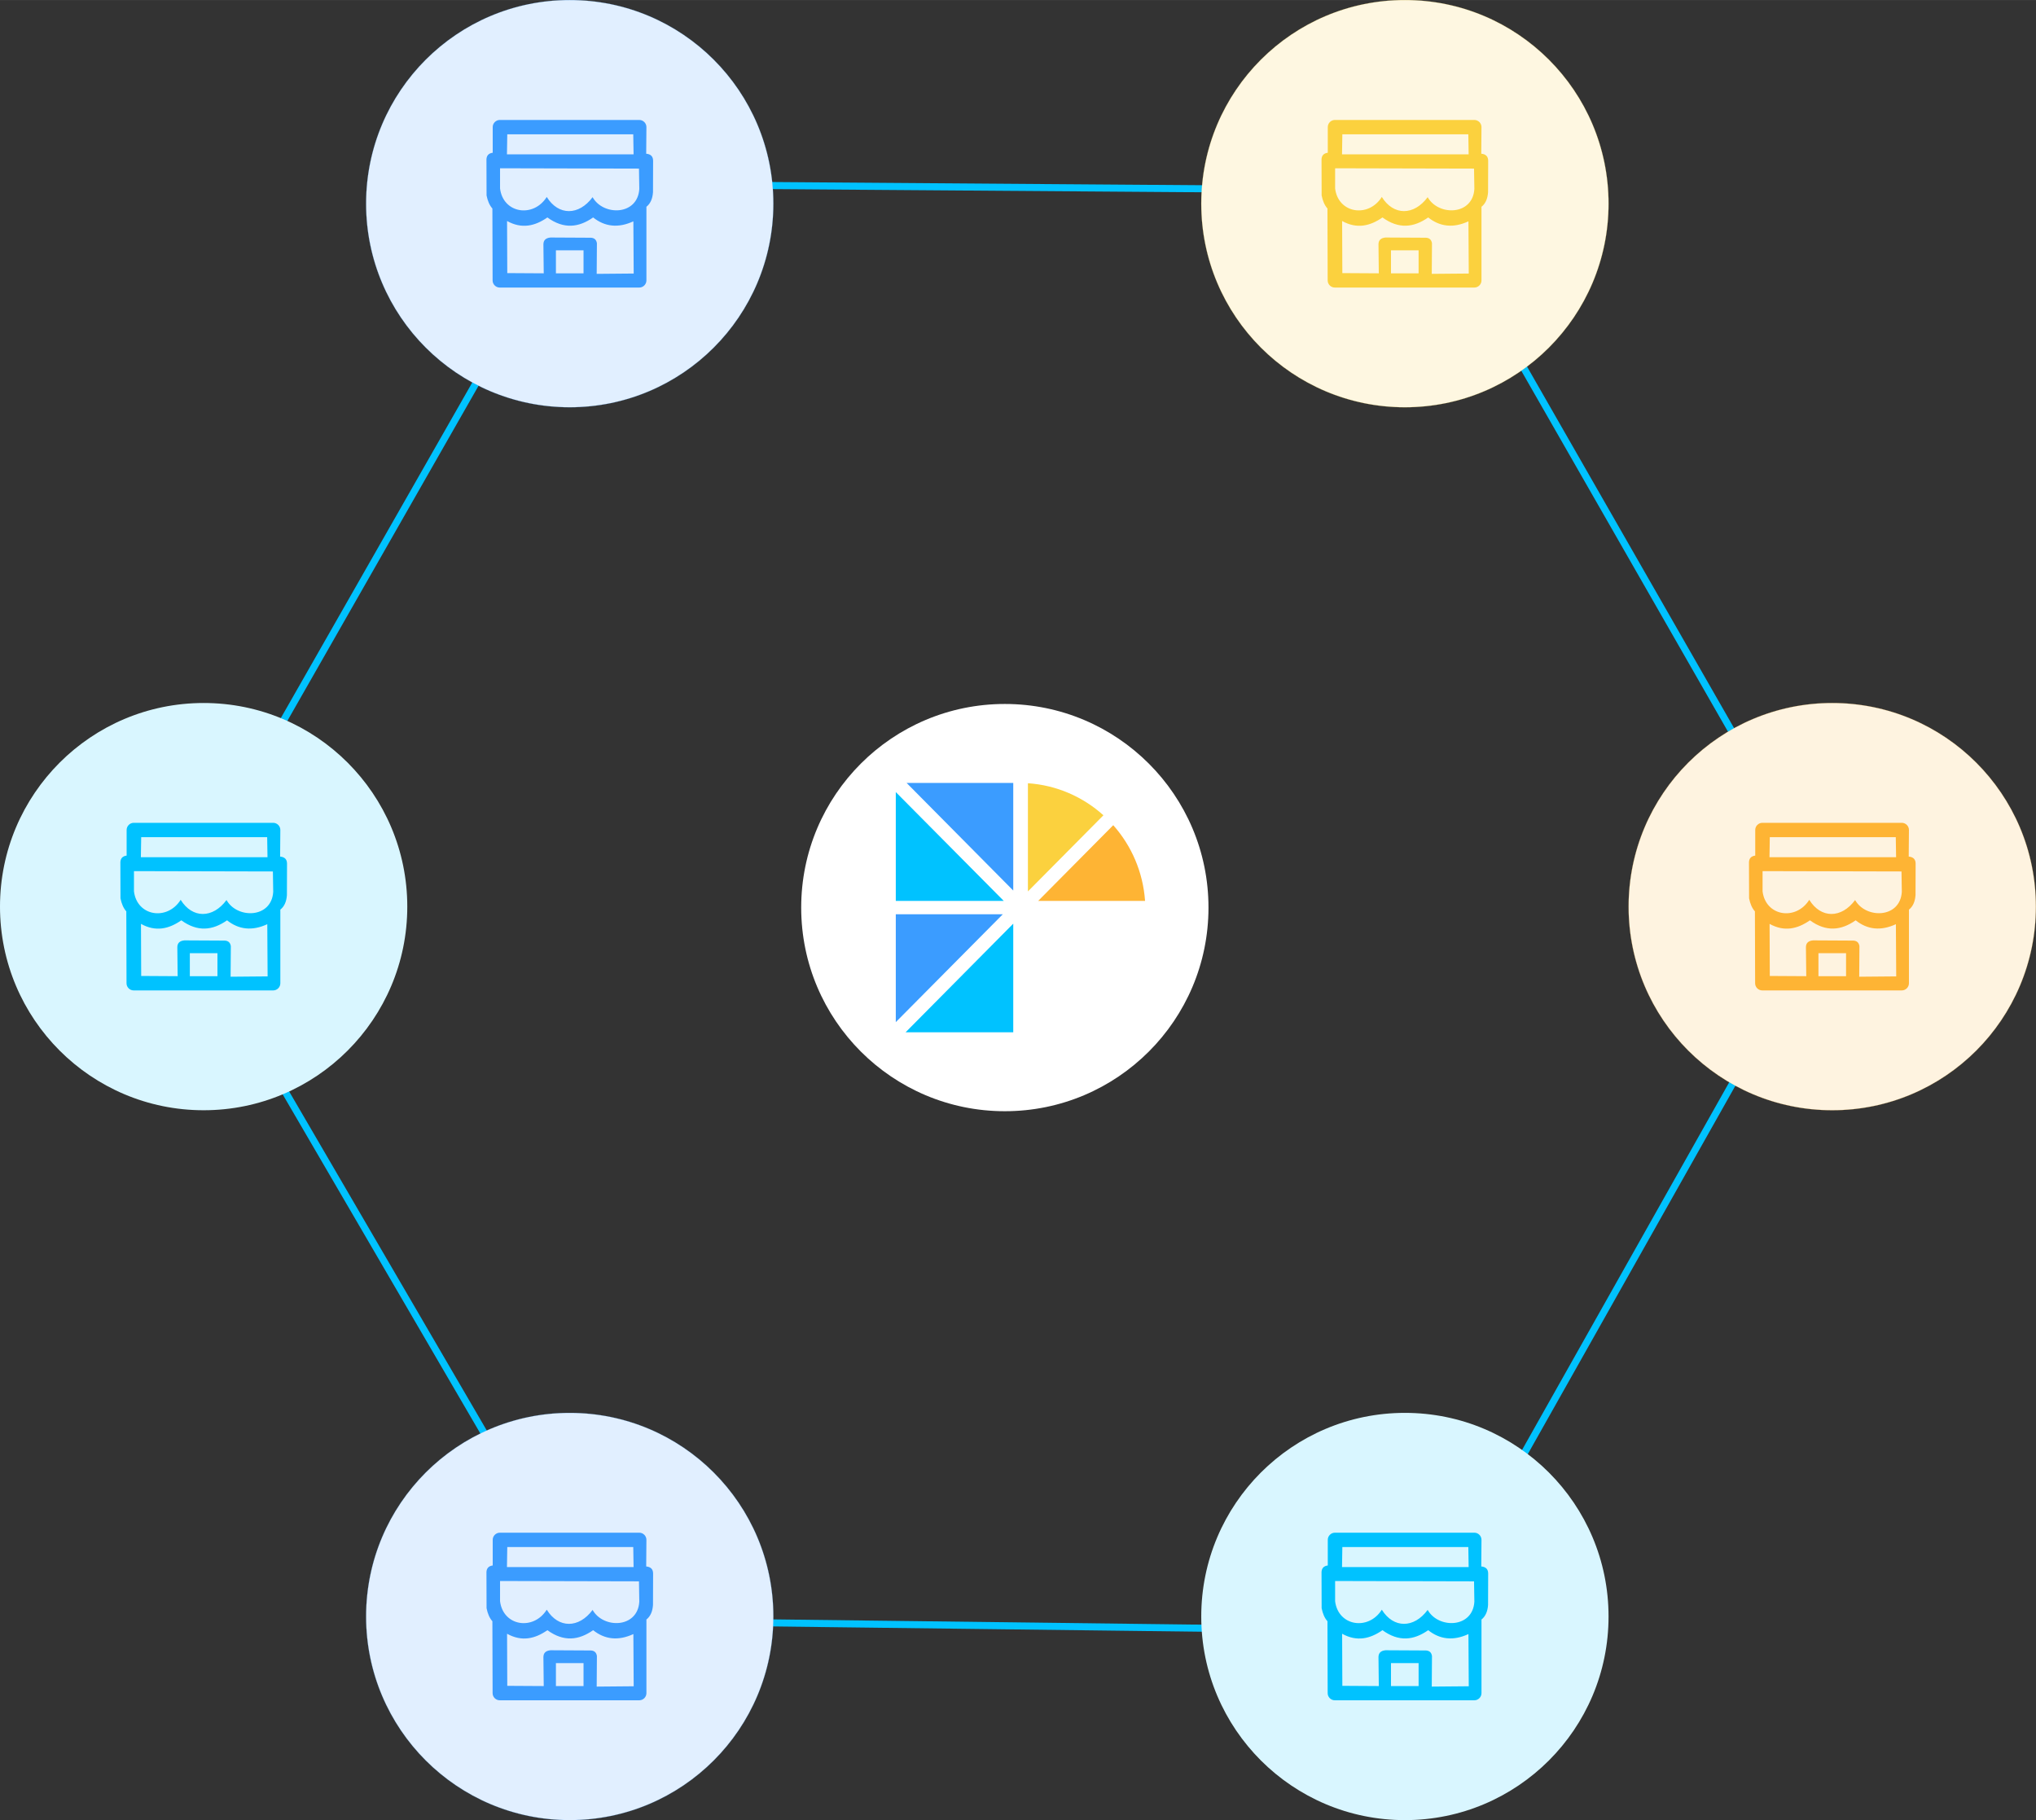 <?xml version="1.0" encoding="UTF-8"?>
<!DOCTYPE svg PUBLIC "-//W3C//DTD SVG 1.1//EN" "http://www.w3.org/Graphics/SVG/1.1/DTD/svg11.dtd">
<!-- Creator: CorelDRAW X6 -->
<svg xmlns="http://www.w3.org/2000/svg" xml:space="preserve" width="195.167mm" height="174.493mm" version="1.1"
     style="shape-rendering:geometricPrecision; text-rendering:geometricPrecision; image-rendering:optimizeQuality; fill-rule:evenodd; clip-rule:evenodd"
     viewBox="0 0 18876 16876"
>
 <rect x="0" y="0" width="18876" height="16876" fill="#333333" stroke="none"/>
 <defs>
  <style type="text/css">
   <![CDATA[
.str0 {
    stroke: #00C2FF;
    stroke-width: 65.505
}

.fil5 {
    fill: none
}

.fil1 {
    fill: #00C2FF
}

.fil2 {
    fill: #3B9CFF
}

.fil0 {
    fill: #FFF;
}

.fil4 {
    fill: #FBD13E
}

.fil3 {
    fill: #FEB434
}

.circle1 {
        fill: #fef3e0;
    stroke: #FEB434;
}

.circle2 {
    fill: #e1efff;
    stroke: #3B9CFF;
}

.circle3 {
    fill: #fef7e1;
    stroke: #FBD13E;
}

.circle4 {
    fill: #d9f6ff;
}

.text1 {
    fill: #FBD13E;
}

.text2 {
    fill: #3B9CFF;
}

.text3 {
    fill: #00C2FF;
}

.text4 {
    fill: #FEB434;
}
   ]]>
  </style>
 </defs>
    <g id="Layer_x0020_1">
        <circle class="fil0" cx="9316" cy="8415" r="1888"/>
        <g id="_949582416">
   <polygon class="fil1" points="9394,8564 9394,9571 8396,9571 "/>
            <polygon class="fil2" points="8305,8477 9297,8477 8305,9477 "/>
            <polygon class="fil1" points="9306,8353 8305,8353 8305,7344 "/>
            <polygon class="fil2" points="8405,7259 9394,7259 9394,8257 "/>
            <path class="fil3" d="M10321 7651c168,189 276,433 295,702l-991 0 696 -702z"/>
            <path class="fil4" d="M10230 7559l-700 706 0 -1003c268,18 511,127 700,297z"/>
  </g>
        <polygon class="fil5 str0" points="1644,8406 5465,1708 13184,1765 16987,8406 13203,15122 5503,15027 "/>
        <circle class="fil0 circle2" cx="5282" cy="1888" r="1888"/>
        <circle class="fil0 circle2" cx="5282" cy="14988" r="1888"/>
        <circle class="fil0 circle3" cx="13025" cy="1888" r="1888"/>
        <circle class="fil0 circle4" cx="13025" cy="14988" r="1888"/>
        <circle class="fil0 circle1" cx="16987" cy="8406" r="1888"/>
        <circle class="fil0 circle4" cx="1888" cy="8406" r="1888"/>
        <path class="fil1 text3"
              d="M12446 14344l1167 0 3 186 -1174 0 3 -186zm-69 315l1289 3 3 189c-15,247 -334,252 -433,76 -127,172 -317,173 -425,-2 -124,197 -405,153 -433,-79l0 -187zm406 974l-338 -2 -2 -483c137,76 259,47 374,-33 151,110 290,94 424,0 108,86 232,101 373,36l3 484 -343 3 2 -284c-5,-30 -21,-49 -56,-51l-374 -2c-45,4 -66,26 -66,64l3 266zm113 -213l256 0 0 213 -256 0 0 -213zm-521 -1209l1294 0c36,0 66,30 66,66l-2 247c44,4 64,27 64,66l-1 291c-4,60 -24,106 -61,135l0 683c0,36 -30,66 -66,66l-1294 0c-36,0 -66,-30 -66,-66l-2 -667c-27,-30 -44,-71 -54,-121l-1 -336c2,-33 19,-55 58,-60l0 -238c0,-36 30,-66 66,-66z"/>
        <path class="fil1 text2"
              d="M4704 14344l1167 0 3 186 -1174 0 3 -186zm-69 315l1289 3 3 189c-15,247 -334,252 -433,76 -127,172 -317,173 -425,-2 -124,197 -405,153 -433,-79l0 -187zm406 974l-338 -2 -2 -483c137,76 259,47 374,-33 151,110 290,94 424,0 108,86 232,101 373,36l3 484 -343 3 2 -284c-5,-30 -21,-49 -56,-51l-374 -2c-45,4 -66,26 -66,64l3 266zm113 -213l256 0 0 213 -256 0 0 -213zm-521 -1209l1294 0c36,0 66,30 66,66l-2 247c44,4 64,27 64,66l-1 291c-4,60 -24,106 -61,135l0 683c0,36 -30,66 -66,66l-1294 0c-36,0 -66,-30 -66,-66l-2 -667c-27,-30 -44,-71 -54,-121l-1 -336c2,-33 19,-55 58,-60l0 -238c0,-36 30,-66 66,-66z"/>
        <path class="fil1 text3"
              d="M1310 7762l1167 0 3 186 -1174 0 3 -186zm-69 315l1289 3 3 189c-15,247 -334,252 -433,76 -127,172 -317,173 -425,-2 -124,197 -405,153 -433,-79l0 -187zm406 974l-338 -2 -2 -483c137,76 259,47 374,-33 151,110 290,94 424,0 108,86 232,101 373,36l3 484 -343 3 2 -284c-5,-30 -21,-49 -56,-51l-374 -2c-45,4 -66,26 -66,64l3 266zm113 -213l256 0 0 213 -256 0 0 -213zm-521 -1209l1294 0c36,0 66,30 66,66l-2 247c44,4 64,27 64,66l-1 291c-4,60 -24,106 -61,135l0 683c0,36 -30,66 -66,66l-1294 0c-36,0 -66,-30 -66,-66l-2 -667c-27,-30 -44,-71 -54,-121l-1 -336c2,-33 19,-55 58,-60l0 -238c0,-36 30,-66 66,-66z"/>
        <path class="fil1 text2"
              d="M4704 1245l1167 0 3 186 -1174 0 3 -186zm-69 315l1289 3 3 189c-15,247 -334,252 -433,76 -127,172 -317,173 -425,-2 -124,197 -405,153 -433,-79l0 -187zm406 974l-338 -2 -2 -483c137,76 259,47 374,-33 151,110 290,94 424,0 108,86 232,101 373,36l3 484 -343 3 2 -284c-5,-30 -21,-49 -56,-51l-374 -2c-45,4 -66,26 -66,64l3 266zm113 -213l256 0 0 213 -256 0 0 -213zm-521 -1209l1294 0c36,0 66,30 66,66l-2 247c44,4 64,27 64,66l-1 291c-4,60 -24,106 -61,135l0 683c0,36 -30,66 -66,66l-1294 0c-36,0 -66,-30 -66,-66l-2 -667c-27,-30 -44,-71 -54,-121l-1 -336c2,-33 19,-55 58,-60l0 -238c0,-36 30,-66 66,-66z"/>
        <path class="fil1 text1"
              d="M12446 1245l1167 0 3 186 -1174 0 3 -186zm-69 315l1289 3 3 189c-15,247 -334,252 -433,76 -127,172 -317,173 -425,-2 -124,197 -405,153 -433,-79l0 -187zm406 974l-338 -2 -2 -483c137,76 259,47 374,-33 151,110 290,94 424,0 108,86 232,101 373,36l3 484 -343 3 2 -284c-5,-30 -21,-49 -56,-51l-374 -2c-45,4 -66,26 -66,64l3 266zm113 -213l256 0 0 213 -256 0 0 -213zm-521 -1209l1294 0c36,0 66,30 66,66l-2 247c44,4 64,27 64,66l-1 291c-4,60 -24,106 -61,135l0 683c0,36 -30,66 -66,66l-1294 0c-36,0 -66,-30 -66,-66l-2 -667c-27,-30 -44,-71 -54,-121l-1 -336c2,-33 19,-55 58,-60l0 -238c0,-36 30,-66 66,-66z"/>
        <path class="fil1 text4"
              d="M16409 7762l1167 0 3 186 -1174 0 3 -186zm-69 315l1289 3 3 189c-15,247 -334,252 -433,76 -127,172 -317,173 -425,-2 -124,197 -405,153 -433,-79l0 -187zm406 974l-338 -2 -2 -483c137,76 259,47 374,-33 151,110 290,94 424,0 108,86 232,101 373,36l3 484 -343 3 2 -284c-5,-30 -21,-49 -56,-51l-374 -2c-45,4 -66,26 -66,64l3 266zm113 -213l256 0 0 213 -256 0 0 -213zm-521 -1209l1294 0c36,0 66,30 66,66l-2 247c44,4 64,27 64,66l-1 291c-4,60 -24,106 -61,135l0 683c0,36 -30,66 -66,66l-1294 0c-36,0 -66,-30 -66,-66l-2 -667c-27,-30 -44,-71 -54,-121l-1 -336c2,-33 19,-55 58,-60l0 -238c0,-36 30,-66 66,-66z"/>
 </g>
</svg>
